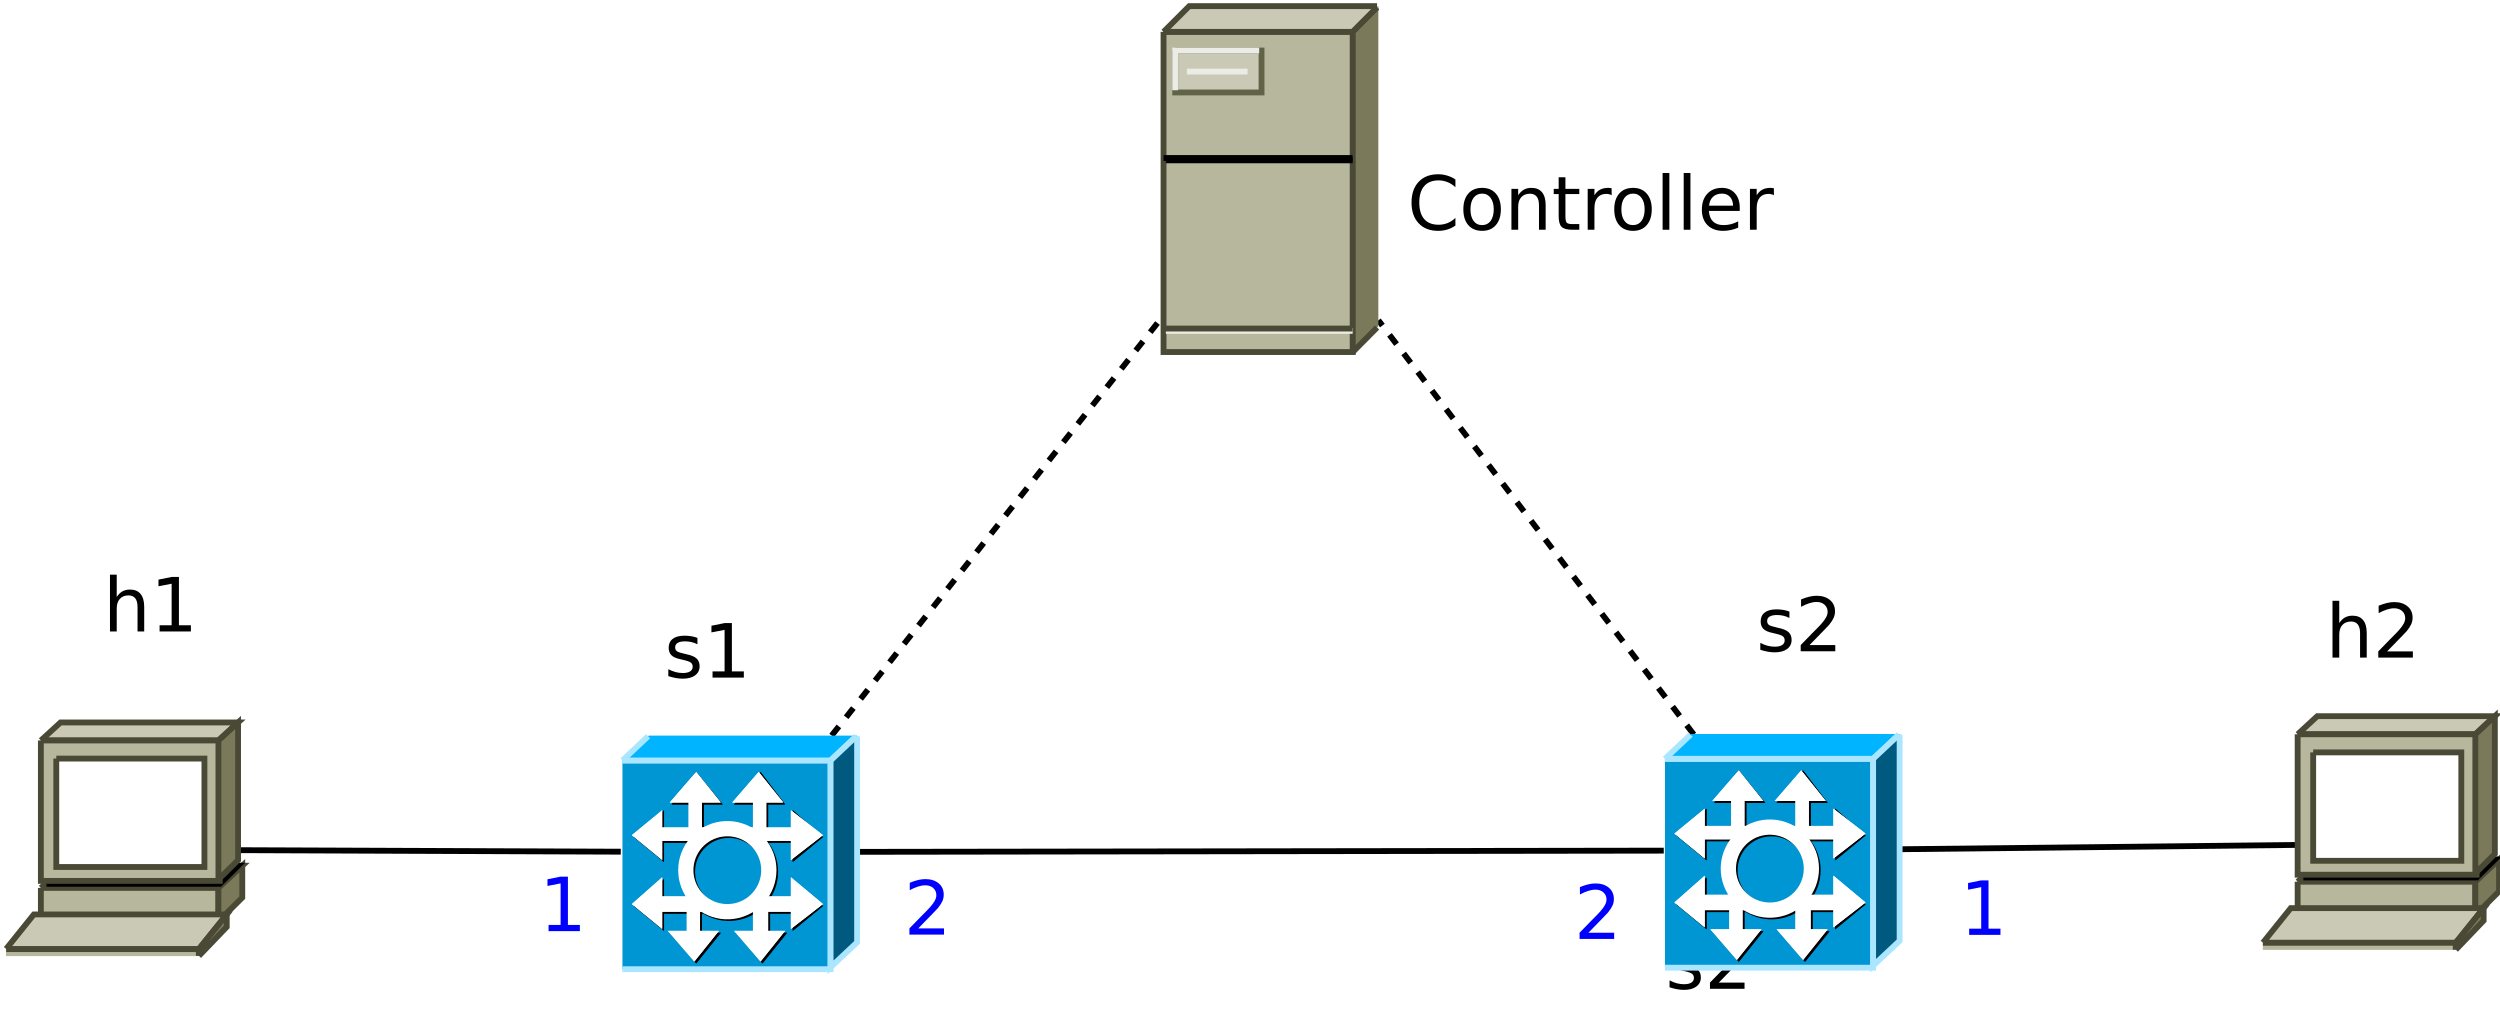 <?xml version="1.0" encoding="UTF-8"?>
<svg xmlns="http://www.w3.org/2000/svg" xmlns:xlink="http://www.w3.org/1999/xlink" width="428pt" height="176pt" viewBox="0 0 428 176" version="1.1">
<defs>
<g>
<symbol overflow="visible" id="glyph0-0">
<path style="stroke:none;" d="M 0.641 2.266 L 0.641 -9.016 L 7.031 -9.016 L 7.031 2.266 Z M 1.359 1.547 L 6.328 1.547 L 6.328 -8.297 L 1.359 -8.297 Z M 1.359 1.547 "/>
</symbol>
<symbol overflow="visible" id="glyph0-1">
<path style="stroke:none;" d="M 7.016 -4.219 L 7.016 0 L 5.875 0 L 5.875 -4.188 C 5.875 -4.852 5.742 -5.348 5.484 -5.672 C 5.223 -6.004 4.836 -6.172 4.328 -6.172 C 3.703 -6.172 3.207 -5.973 2.844 -5.578 C 2.488 -5.18 2.312 -4.641 2.312 -3.953 L 2.312 0 L 1.156 0 L 1.156 -9.719 L 2.312 -9.719 L 2.312 -5.906 C 2.594 -6.332 2.914 -6.648 3.281 -6.859 C 3.656 -7.066 4.086 -7.172 4.578 -7.172 C 5.379 -7.172 5.984 -6.922 6.391 -6.422 C 6.805 -5.922 7.016 -5.188 7.016 -4.219 Z M 7.016 -4.219 "/>
</symbol>
<symbol overflow="visible" id="glyph0-2">
<path style="stroke:none;" d="M 1.594 -1.062 L 3.656 -1.062 L 3.656 -8.172 L 1.406 -7.734 L 1.406 -8.875 L 3.641 -9.328 L 4.906 -9.328 L 4.906 -1.062 L 6.953 -1.062 L 6.953 0 L 1.594 0 Z M 1.594 -1.062 "/>
</symbol>
<symbol overflow="visible" id="glyph0-3">
<path style="stroke:none;" d="M 5.672 -6.797 L 5.672 -5.703 C 5.348 -5.867 5.008 -5.992 4.656 -6.078 C 4.301 -6.16 3.938 -6.203 3.562 -6.203 C 3 -6.203 2.57 -6.113 2.281 -5.938 C 2 -5.77 1.859 -5.508 1.859 -5.156 C 1.859 -4.883 1.957 -4.672 2.156 -4.516 C 2.363 -4.367 2.773 -4.227 3.391 -4.094 L 3.781 -4 C 4.602 -3.832 5.188 -3.586 5.531 -3.266 C 5.875 -2.941 6.047 -2.5 6.047 -1.938 C 6.047 -1.281 5.785 -0.758 5.266 -0.375 C 4.754 0 4.051 0.188 3.156 0.188 C 2.781 0.188 2.391 0.148 1.984 0.078 C 1.578 0.004 1.145 -0.102 0.688 -0.25 L 0.688 -1.438 C 1.113 -1.219 1.531 -1.051 1.938 -0.938 C 2.352 -0.832 2.766 -0.781 3.172 -0.781 C 3.711 -0.781 4.129 -0.875 4.422 -1.062 C 4.711 -1.25 4.859 -1.508 4.859 -1.844 C 4.859 -2.156 4.754 -2.395 4.547 -2.562 C 4.336 -2.727 3.875 -2.891 3.156 -3.047 L 2.766 -3.141 C 2.047 -3.285 1.531 -3.516 1.219 -3.828 C 0.906 -4.141 0.75 -4.566 0.75 -5.109 C 0.75 -5.766 0.977 -6.27 1.438 -6.625 C 1.906 -6.988 2.57 -7.172 3.438 -7.172 C 3.852 -7.172 4.25 -7.141 4.625 -7.078 C 5 -7.016 5.348 -6.922 5.672 -6.797 Z M 5.672 -6.797 "/>
</symbol>
<symbol overflow="visible" id="glyph0-4">
<path style="stroke:none;" d="M 2.453 -1.062 L 6.859 -1.062 L 6.859 0 L 0.938 0 L 0.938 -1.062 C 1.414 -1.562 2.066 -2.227 2.891 -3.062 C 3.723 -3.895 4.242 -4.43 4.453 -4.672 C 4.859 -5.129 5.141 -5.516 5.297 -5.828 C 5.461 -6.141 5.547 -6.445 5.547 -6.75 C 5.547 -7.25 5.367 -7.656 5.016 -7.969 C 4.672 -8.281 4.219 -8.438 3.656 -8.438 C 3.258 -8.438 2.844 -8.363 2.406 -8.219 C 1.969 -8.082 1.5 -7.879 1 -7.609 L 1 -8.875 C 1.508 -9.082 1.984 -9.238 2.422 -9.344 C 2.867 -9.445 3.273 -9.5 3.641 -9.5 C 4.609 -9.5 5.379 -9.254 5.953 -8.766 C 6.523 -8.285 6.812 -7.641 6.812 -6.828 C 6.812 -6.453 6.738 -6.094 6.594 -5.75 C 6.445 -5.406 6.188 -5 5.812 -4.531 C 5.707 -4.406 5.375 -4.055 4.812 -3.484 C 4.258 -2.91 3.473 -2.102 2.453 -1.062 Z M 2.453 -1.062 "/>
</symbol>
<symbol overflow="visible" id="glyph0-5">
<path style="stroke:none;" d="M 8.234 -8.609 L 8.234 -7.281 C 7.816 -7.676 7.363 -7.969 6.875 -8.156 C 6.395 -8.352 5.883 -8.453 5.344 -8.453 C 4.281 -8.453 3.461 -8.125 2.891 -7.469 C 2.328 -6.82 2.047 -5.883 2.047 -4.656 C 2.047 -3.426 2.328 -2.484 2.891 -1.828 C 3.461 -1.18 4.281 -0.859 5.344 -0.859 C 5.883 -0.859 6.395 -0.953 6.875 -1.141 C 7.363 -1.336 7.816 -1.633 8.234 -2.031 L 8.234 -0.719 C 7.797 -0.414 7.328 -0.188 6.828 -0.031 C 6.336 0.113 5.82 0.188 5.281 0.188 C 3.863 0.188 2.75 -0.242 1.938 -1.109 C 1.125 -1.973 0.719 -3.156 0.719 -4.656 C 0.719 -6.156 1.125 -7.336 1.938 -8.203 C 2.75 -9.066 3.863 -9.5 5.281 -9.5 C 5.832 -9.5 6.352 -9.422 6.844 -9.266 C 7.344 -9.117 7.805 -8.898 8.234 -8.609 Z M 8.234 -8.609 "/>
</symbol>
<symbol overflow="visible" id="glyph0-6">
<path style="stroke:none;" d="M 3.922 -6.188 C 3.305 -6.188 2.816 -5.945 2.453 -5.469 C 2.098 -4.988 1.922 -4.332 1.922 -3.5 C 1.922 -2.656 2.098 -1.992 2.453 -1.516 C 2.805 -1.035 3.297 -0.797 3.922 -0.797 C 4.535 -0.797 5.02 -1.035 5.375 -1.516 C 5.727 -2.004 5.906 -2.664 5.906 -3.5 C 5.906 -4.32 5.727 -4.973 5.375 -5.453 C 5.02 -5.941 4.535 -6.188 3.922 -6.188 Z M 3.922 -7.172 C 4.922 -7.172 5.703 -6.844 6.266 -6.188 C 6.836 -5.539 7.125 -4.645 7.125 -3.5 C 7.125 -2.352 6.836 -1.453 6.266 -0.797 C 5.703 -0.141 4.922 0.188 3.922 0.188 C 2.91 0.188 2.117 -0.141 1.547 -0.797 C 0.984 -1.453 0.703 -2.352 0.703 -3.5 C 0.703 -4.645 0.984 -5.539 1.547 -6.188 C 2.117 -6.844 2.91 -7.172 3.922 -7.172 Z M 3.922 -7.172 "/>
</symbol>
<symbol overflow="visible" id="glyph0-7">
<path style="stroke:none;" d="M 7.016 -4.219 L 7.016 0 L 5.875 0 L 5.875 -4.188 C 5.875 -4.852 5.742 -5.348 5.484 -5.672 C 5.223 -6.004 4.836 -6.172 4.328 -6.172 C 3.703 -6.172 3.207 -5.973 2.844 -5.578 C 2.488 -5.18 2.312 -4.641 2.312 -3.953 L 2.312 0 L 1.156 0 L 1.156 -7 L 2.312 -7 L 2.312 -5.906 C 2.594 -6.332 2.914 -6.648 3.281 -6.859 C 3.656 -7.066 4.086 -7.172 4.578 -7.172 C 5.379 -7.172 5.984 -6.922 6.391 -6.422 C 6.805 -5.922 7.016 -5.188 7.016 -4.219 Z M 7.016 -4.219 "/>
</symbol>
<symbol overflow="visible" id="glyph0-8">
<path style="stroke:none;" d="M 2.344 -8.984 L 2.344 -7 L 4.719 -7 L 4.719 -6.109 L 2.344 -6.109 L 2.344 -2.312 C 2.344 -1.738 2.422 -1.367 2.578 -1.203 C 2.734 -1.047 3.051 -0.969 3.531 -0.969 L 4.719 -0.969 L 4.719 0 L 3.531 0 C 2.645 0 2.031 -0.164 1.688 -0.5 C 1.352 -0.832 1.188 -1.438 1.188 -2.312 L 1.188 -6.109 L 0.344 -6.109 L 0.344 -7 L 1.188 -7 L 1.188 -8.984 Z M 2.344 -8.984 "/>
</symbol>
<symbol overflow="visible" id="glyph0-9">
<path style="stroke:none;" d="M 5.266 -5.922 C 5.129 -5.992 4.984 -6.047 4.828 -6.078 C 4.68 -6.117 4.52 -6.141 4.344 -6.141 C 3.688 -6.141 3.18 -5.926 2.828 -5.5 C 2.484 -5.082 2.312 -4.477 2.312 -3.688 L 2.312 0 L 1.156 0 L 1.156 -7 L 2.312 -7 L 2.312 -5.906 C 2.562 -6.332 2.879 -6.648 3.266 -6.859 C 3.648 -7.066 4.117 -7.172 4.672 -7.172 C 4.754 -7.172 4.844 -7.164 4.938 -7.156 C 5.031 -7.145 5.133 -7.129 5.25 -7.109 Z M 5.266 -5.922 "/>
</symbol>
<symbol overflow="visible" id="glyph0-10">
<path style="stroke:none;" d="M 1.203 -9.719 L 2.359 -9.719 L 2.359 0 L 1.203 0 Z M 1.203 -9.719 "/>
</symbol>
<symbol overflow="visible" id="glyph0-11">
<path style="stroke:none;" d="M 7.188 -3.781 L 7.188 -3.219 L 1.906 -3.219 C 1.957 -2.426 2.195 -1.82 2.625 -1.406 C 3.051 -1 3.645 -0.797 4.406 -0.797 C 4.844 -0.797 5.27 -0.848 5.688 -0.953 C 6.102 -1.066 6.516 -1.227 6.922 -1.438 L 6.922 -0.359 C 6.516 -0.18 6.094 -0.047 5.656 0.047 C 5.219 0.141 4.781 0.188 4.344 0.188 C 3.219 0.188 2.328 -0.133 1.672 -0.781 C 1.023 -1.438 0.703 -2.32 0.703 -3.438 C 0.703 -4.582 1.008 -5.488 1.625 -6.156 C 2.25 -6.832 3.086 -7.172 4.141 -7.172 C 5.078 -7.172 5.816 -6.863 6.359 -6.25 C 6.91 -5.645 7.188 -4.82 7.188 -3.781 Z M 6.047 -4.125 C 6.035 -4.75 5.859 -5.25 5.516 -5.625 C 5.172 -6 4.719 -6.188 4.156 -6.188 C 3.508 -6.188 2.992 -6.004 2.609 -5.641 C 2.223 -5.285 2 -4.781 1.938 -4.125 Z M 6.047 -4.125 "/>
</symbol>
</g>
</defs>
<g id="surface1788">
<rect x="0" y="0" width="428" height="176" style="fill:rgb(100%,100%,100%);fill-opacity:1;stroke:none;"/>
<path style="fill:none;stroke-width:0.05;stroke-linecap:butt;stroke-linejoin:miter;stroke:rgb(0%,0%,0%);stroke-opacity:1;stroke-miterlimit:10;" d="M 30.209 31.942 L 37.623 31.931 " transform="matrix(20,0,0,20,-467.623,-492.991)"/>
<path style="fill:none;stroke-width:0.05;stroke-linecap:butt;stroke-linejoin:miter;stroke:rgb(0%,0%,0%);stroke-opacity:1;stroke-miterlimit:10;" d="M 25.419 31.927 L 28.695 31.94 " transform="matrix(20,0,0,20,-467.623,-492.991)"/>
<path style="fill:none;stroke-width:0.05;stroke-linecap:butt;stroke-linejoin:miter;stroke:rgb(0%,0%,0%);stroke-opacity:1;stroke-miterlimit:10;" d="M 39.642 31.919 L 43.049 31.882 " transform="matrix(20,0,0,20,-467.623,-492.991)"/>
<g style="fill:rgb(0%,0%,0%);fill-opacity:1;">
  <use xlink:href="#glyph0-1" x="17.672" y="108.104"/>
  <use xlink:href="#glyph0-2" x="25.727" y="108.104"/>
</g>
<g style="fill:rgb(0%,0%,0%);fill-opacity:1;">
  <use xlink:href="#glyph0-3" x="113.727" y="116.002"/>
  <use xlink:href="#glyph0-2" x="120.393" y="116.002"/>
</g>
<g style="fill:rgb(0%,0%,0%);fill-opacity:1;">
  <use xlink:href="#glyph0-1" x="398.168" y="112.576"/>
  <use xlink:href="#glyph0-4" x="406.224" y="112.576"/>
</g>
<g style="fill:rgb(0%,0%,0%);fill-opacity:1;">
  <use xlink:href="#glyph0-3" x="285.141" y="169.279"/>
  <use xlink:href="#glyph0-4" x="291.807" y="169.279"/>
</g>
<path style=" stroke:none;fill-rule:evenodd;fill:rgb(78.824%,78.824%,71.373%);fill-opacity:1;" d="M 6.992 152.012 L 11.066 148.215 L 41.469 148.215 L 37.402 152.012 Z M 6.992 152.012 "/>
<path style="fill:none;stroke-width:0.05;stroke-linecap:butt;stroke-linejoin:miter;stroke:rgb(28.627%,28.627%,21.176%);stroke-opacity:1;stroke-miterlimit:10;" d="M 23.731 32.25 L 23.934 32.06 L 25.455 32.06 L 25.251 32.25 L 23.731 32.25 " transform="matrix(20,0,0,20,-467.623,-492.991)"/>
<path style=" stroke:none;fill-rule:evenodd;fill:rgb(71.765%,71.765%,61.569%);fill-opacity:1;" d="M 6.992 152.012 L 37.402 152.012 L 37.402 157.727 L 6.992 157.727 Z M 6.992 152.012 "/>
<path style="fill:none;stroke-width:0.05;stroke-linecap:butt;stroke-linejoin:miter;stroke:rgb(28.627%,28.627%,21.176%);stroke-opacity:1;stroke-miterlimit:10;" d="M 23.731 32.25 L 25.251 32.25 L 25.251 32.536 L 23.731 32.536 L 23.731 32.25 " transform="matrix(20,0,0,20,-467.623,-492.991)"/>
<path style=" stroke:none;fill-rule:evenodd;fill:rgb(47.843%,47.843%,35.294%);fill-opacity:1;" d="M 37.402 157.727 L 41.469 153.672 L 41.469 148.215 L 37.402 152.012 Z M 37.402 157.727 "/>
<path style="fill:none;stroke-width:0.05;stroke-linecap:butt;stroke-linejoin:miter;stroke:rgb(28.627%,28.627%,21.176%);stroke-opacity:1;stroke-miterlimit:10;" d="M 25.251 32.536 L 25.455 32.333 L 25.455 32.06 L 25.251 32.25 L 25.251 32.536 " transform="matrix(20,0,0,20,-467.623,-492.991)"/>
<path style=" stroke:none;fill-rule:evenodd;fill:rgb(0%,0%,0%);fill-opacity:1;" d="M 7.957 151.301 L 11.066 148.215 L 40.75 148.215 L 37.637 151.301 Z M 7.957 151.301 "/>
<path style="fill:none;stroke-width:0.05;stroke-linecap:butt;stroke-linejoin:miter;stroke:rgb(0%,0%,0%);stroke-opacity:1;stroke-miterlimit:10;" d="M 23.779 32.215 L 23.934 32.06 L 25.419 32.06 L 25.263 32.215 L 23.779 32.215 " transform="matrix(20,0,0,20,-467.623,-492.991)"/>
<path style=" stroke:none;fill-rule:evenodd;fill:rgb(78.824%,78.824%,71.373%);fill-opacity:1;" d="M 6.992 126.77 L 10.352 123.684 L 40.75 123.684 L 37.402 126.77 Z M 6.992 126.77 "/>
<path style="fill:none;stroke-width:0.05;stroke-linecap:butt;stroke-linejoin:miter;stroke:rgb(28.627%,28.627%,21.176%);stroke-opacity:1;stroke-miterlimit:10;" d="M 23.731 30.988 L 23.899 30.834 L 25.419 30.834 L 25.251 30.988 L 23.731 30.988 " transform="matrix(20,0,0,20,-467.623,-492.991)"/>
<path style=" stroke:none;fill-rule:evenodd;fill:rgb(71.765%,71.765%,61.569%);fill-opacity:1;" d="M 6.992 126.77 L 37.629 126.77 L 37.629 150.828 L 6.992 150.828 Z M 6.992 126.77 "/>
<path style="fill:none;stroke-width:0.05;stroke-linecap:butt;stroke-linejoin:miter;stroke:rgb(28.627%,28.627%,21.176%);stroke-opacity:1;stroke-miterlimit:10;" d="M 23.731 30.988 L 25.262 30.988 L 25.262 32.19 L 23.731 32.19 L 23.731 30.988 " transform="matrix(20,0,0,20,-467.623,-492.991)"/>
<path style=" stroke:none;fill-rule:evenodd;fill:rgb(100%,100%,100%);fill-opacity:1;" d="M 9.645 129.871 L 35.012 129.871 L 35.012 148.445 L 9.645 148.445 Z M 9.645 129.871 "/>
<path style="fill:none;stroke-width:0.05;stroke-linecap:butt;stroke-linejoin:miter;stroke:rgb(28.627%,28.627%,21.176%);stroke-opacity:1;stroke-miterlimit:10;" d="M 23.863 31.143 L 25.131 31.143 L 25.131 32.071 L 23.863 32.071 L 23.863 31.143 " transform="matrix(20,0,0,20,-467.623,-492.991)"/>
<path style=" stroke:none;fill-rule:evenodd;fill:rgb(47.843%,47.843%,35.294%);fill-opacity:1;" d="M 37.402 150.574 L 40.75 147.246 L 40.75 123.684 L 37.402 126.77 Z M 37.402 150.574 "/>
<path style="fill:none;stroke-width:0.05;stroke-linecap:butt;stroke-linejoin:miter;stroke:rgb(28.627%,28.627%,21.176%);stroke-opacity:1;stroke-miterlimit:10;" d="M 25.251 32.178 L 25.419 32.012 L 25.419 30.834 L 25.251 30.988 L 25.251 32.178 " transform="matrix(20,0,0,20,-467.623,-492.991)"/>
<path style=" stroke:none;fill-rule:evenodd;fill:rgb(78.824%,78.824%,71.373%);fill-opacity:1;" d="M 1.02 162.484 L 5.805 156.539 L 38.824 156.539 L 34.043 162.484 Z M 1.02 162.484 "/>
<path style="fill:none;stroke-width:0.05;stroke-linecap:butt;stroke-linejoin:miter;stroke:rgb(28.627%,28.627%,21.176%);stroke-opacity:1;stroke-miterlimit:10;" d="M 23.434 32.772 L 23.671 32.477 L 25.322 32.477 L 25.083 32.774 L 23.434 32.774 " transform="matrix(20,0,0,20,-467.623,-492.991)"/>
<path style=" stroke:none;fill-rule:evenodd;fill:rgb(47.843%,47.843%,35.294%);fill-opacity:1;" d="M 34.043 163.684 L 38.824 158.68 L 38.824 156.539 L 34.043 162.484 Z M 34.043 163.684 "/>
<path style="fill:none;stroke-width:0.05;stroke-linecap:butt;stroke-linejoin:miter;stroke:rgb(28.627%,28.627%,21.176%);stroke-opacity:1;stroke-miterlimit:10;" d="M 25.084 32.832 L 25.322 32.584 L 25.322 32.477 L 25.083 32.774 L 25.083 32.832 " transform="matrix(20,0,0,20,-467.623,-492.991)"/>
<path style=" stroke:none;fill-rule:evenodd;fill:rgb(71.765%,71.765%,61.569%);fill-opacity:1;" d="M 1.02 162.484 L 34.043 162.484 L 34.043 163.684 L 1.02 163.684 Z M 1.02 162.484 "/>
<path style="fill:none;stroke-width:0.05;stroke-linecap:butt;stroke-linejoin:miter;stroke:rgb(28.627%,28.627%,21.176%);stroke-opacity:1;stroke-miterlimit:10;" d="M 23.434 32.774 L 25.083 32.774 L 25.083 32.832 " transform="matrix(20,0,0,20,-467.623,-492.991)"/>
<path style=" stroke:none;fill-rule:evenodd;fill:rgb(78.824%,78.824%,71.373%);fill-opacity:1;" d="M 393.359 150.945 L 397.434 147.148 L 427.836 147.148 L 423.77 150.945 Z M 393.359 150.945 "/>
<path style="fill:none;stroke-width:0.05;stroke-linecap:butt;stroke-linejoin:miter;stroke:rgb(28.627%,28.627%,21.176%);stroke-opacity:1;stroke-miterlimit:10;" d="M 43.049 32.197 L 43.253 32.007 L 44.773 32.007 L 44.57 32.197 L 43.049 32.197 " transform="matrix(20,0,0,20,-467.623,-492.991)"/>
<path style=" stroke:none;fill-rule:evenodd;fill:rgb(71.765%,71.765%,61.569%);fill-opacity:1;" d="M 393.359 150.945 L 423.77 150.945 L 423.77 156.66 L 393.359 156.66 Z M 393.359 150.945 "/>
<path style="fill:none;stroke-width:0.05;stroke-linecap:butt;stroke-linejoin:miter;stroke:rgb(28.627%,28.627%,21.176%);stroke-opacity:1;stroke-miterlimit:10;" d="M 43.049 32.197 L 44.57 32.197 L 44.57 32.483 L 43.049 32.483 L 43.049 32.197 " transform="matrix(20,0,0,20,-467.623,-492.991)"/>
<path style=" stroke:none;fill-rule:evenodd;fill:rgb(47.843%,47.843%,35.294%);fill-opacity:1;" d="M 423.77 156.66 L 427.836 152.605 L 427.836 147.148 L 423.77 150.945 Z M 423.77 156.66 "/>
<path style="fill:none;stroke-width:0.05;stroke-linecap:butt;stroke-linejoin:miter;stroke:rgb(28.627%,28.627%,21.176%);stroke-opacity:1;stroke-miterlimit:10;" d="M 44.57 32.483 L 44.773 32.28 L 44.773 32.007 L 44.57 32.197 L 44.57 32.483 " transform="matrix(20,0,0,20,-467.623,-492.991)"/>
<path style=" stroke:none;fill-rule:evenodd;fill:rgb(0%,0%,0%);fill-opacity:1;" d="M 394.328 150.234 L 397.434 147.148 L 427.117 147.148 L 424.004 150.234 Z M 394.328 150.234 "/>
<path style="fill:none;stroke-width:0.05;stroke-linecap:butt;stroke-linejoin:miter;stroke:rgb(0%,0%,0%);stroke-opacity:1;stroke-miterlimit:10;" d="M 43.098 32.161 L 43.253 32.007 L 44.737 32.007 L 44.581 32.161 L 43.098 32.161 " transform="matrix(20,0,0,20,-467.623,-492.991)"/>
<path style=" stroke:none;fill-rule:evenodd;fill:rgb(78.824%,78.824%,71.373%);fill-opacity:1;" d="M 393.359 125.703 L 396.719 122.617 L 427.117 122.617 L 423.77 125.703 Z M 393.359 125.703 "/>
<path style="fill:none;stroke-width:0.05;stroke-linecap:butt;stroke-linejoin:miter;stroke:rgb(28.627%,28.627%,21.176%);stroke-opacity:1;stroke-miterlimit:10;" d="M 43.049 30.935 L 43.217 30.78 L 44.737 30.78 L 44.57 30.935 L 43.049 30.935 " transform="matrix(20,0,0,20,-467.623,-492.991)"/>
<path style=" stroke:none;fill-rule:evenodd;fill:rgb(71.765%,71.765%,61.569%);fill-opacity:1;" d="M 393.359 125.703 L 423.996 125.703 L 423.996 149.762 L 393.359 149.762 Z M 393.359 125.703 "/>
<path style="fill:none;stroke-width:0.05;stroke-linecap:butt;stroke-linejoin:miter;stroke:rgb(28.627%,28.627%,21.176%);stroke-opacity:1;stroke-miterlimit:10;" d="M 43.049 30.935 L 44.581 30.935 L 44.581 32.137 L 43.049 32.137 L 43.049 30.935 " transform="matrix(20,0,0,20,-467.623,-492.991)"/>
<path style=" stroke:none;fill-rule:evenodd;fill:rgb(100%,100%,100%);fill-opacity:1;" d="M 396.012 128.805 L 421.379 128.805 L 421.379 147.383 L 396.012 147.383 Z M 396.012 128.805 "/>
<path style="fill:none;stroke-width:0.05;stroke-linecap:butt;stroke-linejoin:miter;stroke:rgb(28.627%,28.627%,21.176%);stroke-opacity:1;stroke-miterlimit:10;" d="M 43.182 31.09 L 44.45 31.09 L 44.45 32.018 L 43.182 32.018 L 43.182 31.09 " transform="matrix(20,0,0,20,-467.623,-492.991)"/>
<path style=" stroke:none;fill-rule:evenodd;fill:rgb(47.843%,47.843%,35.294%);fill-opacity:1;" d="M 423.77 149.508 L 427.117 146.18 L 427.117 122.617 L 423.77 125.703 Z M 423.77 149.508 "/>
<path style="fill:none;stroke-width:0.05;stroke-linecap:butt;stroke-linejoin:miter;stroke:rgb(28.627%,28.627%,21.176%);stroke-opacity:1;stroke-miterlimit:10;" d="M 44.57 32.125 L 44.737 31.959 L 44.737 30.78 L 44.57 30.935 L 44.57 32.125 " transform="matrix(20,0,0,20,-467.623,-492.991)"/>
<path style=" stroke:none;fill-rule:evenodd;fill:rgb(78.824%,78.824%,71.373%);fill-opacity:1;" d="M 387.391 161.418 L 392.176 155.473 L 425.191 155.473 L 420.41 161.418 Z M 387.391 161.418 "/>
<path style="fill:none;stroke-width:0.05;stroke-linecap:butt;stroke-linejoin:miter;stroke:rgb(28.627%,28.627%,21.176%);stroke-opacity:1;stroke-miterlimit:10;" d="M 42.752 32.719 L 42.99 32.423 L 44.641 32.423 L 44.402 32.72 L 42.752 32.72 " transform="matrix(20,0,0,20,-467.623,-492.991)"/>
<path style=" stroke:none;fill-rule:evenodd;fill:rgb(47.843%,47.843%,35.294%);fill-opacity:1;" d="M 420.41 162.617 L 425.191 157.613 L 425.191 155.473 L 420.41 161.418 Z M 420.41 162.617 "/>
<path style="fill:none;stroke-width:0.05;stroke-linecap:butt;stroke-linejoin:miter;stroke:rgb(28.627%,28.627%,21.176%);stroke-opacity:1;stroke-miterlimit:10;" d="M 44.403 32.779 L 44.641 32.53 L 44.641 32.423 L 44.402 32.72 L 44.402 32.779 " transform="matrix(20,0,0,20,-467.623,-492.991)"/>
<path style=" stroke:none;fill-rule:evenodd;fill:rgb(71.765%,71.765%,61.569%);fill-opacity:1;" d="M 387.391 161.418 L 420.41 161.418 L 420.41 162.617 L 387.391 162.617 Z M 387.391 161.418 "/>
<path style="fill:none;stroke-width:0.05;stroke-linecap:butt;stroke-linejoin:miter;stroke:rgb(28.627%,28.627%,21.176%);stroke-opacity:1;stroke-miterlimit:10;" d="M 42.752 32.72 L 44.402 32.72 L 44.402 32.779 " transform="matrix(20,0,0,20,-467.623,-492.991)"/>
<path style="fill:none;stroke-width:0.05;stroke-linecap:butt;stroke-linejoin:miter;stroke:rgb(0%,0%,0%);stroke-opacity:1;stroke-dasharray:0.1,0.1;stroke-miterlimit:10;" d="M 30.5 30.946 L 33.341 27.349 " transform="matrix(20,0,0,20,-467.623,-492.991)"/>
<path style="fill:none;stroke-width:0.05;stroke-linecap:butt;stroke-linejoin:miter;stroke:rgb(0%,0%,0%);stroke-opacity:1;stroke-dasharray:0.1,0.1;stroke-miterlimit:10;" d="M 37.88 30.937 L 35.18 27.391 " transform="matrix(20,0,0,20,-467.623,-492.991)"/>
<g style="fill:rgb(0%,0%,0%);fill-opacity:1;">
  <use xlink:href="#glyph0-5" x="240.934" y="39.334"/>
  <use xlink:href="#glyph0-6" x="249.822" y="39.334"/>
  <use xlink:href="#glyph0-7" x="257.6" y="39.334"/>
  <use xlink:href="#glyph0-8" x="265.656" y="39.334"/>
  <use xlink:href="#glyph0-9" x="270.656" y="39.334"/>
  <use xlink:href="#glyph0-6" x="275.656" y="39.334"/>
  <use xlink:href="#glyph0-10" x="283.434" y="39.334"/>
  <use xlink:href="#glyph0-10" x="287.045" y="39.334"/>
  <use xlink:href="#glyph0-11" x="290.656" y="39.334"/>
  <use xlink:href="#glyph0-9" x="298.434" y="39.334"/>
</g>
<g style="fill:rgb(0%,0%,100%);fill-opacity:1;">
  <use xlink:href="#glyph0-2" x="92.32" y="159.408"/>
</g>
<g style="fill:rgb(0%,0%,100%);fill-opacity:1;">
  <use xlink:href="#glyph0-2" x="335.527" y="160.049"/>
</g>
<g style="fill:rgb(0%,0%,100%);fill-opacity:1;">
  <use xlink:href="#glyph0-4" x="154.754" y="160.002"/>
</g>
<g style="fill:rgb(0%,0%,100%);fill-opacity:1;">
  <use xlink:href="#glyph0-4" x="269.484" y="160.744"/>
</g>
<path style=" stroke:none;fill-rule:evenodd;fill:rgb(0%,58.824%,83.137%);fill-opacity:1;" d="M 106.562 130.188 L 106.562 165.93 L 142.188 165.93 L 142.188 130.188 Z M 106.562 130.188 "/>
<path style="fill:none;stroke-width:0.05;stroke-linecap:butt;stroke-linejoin:miter;stroke:rgb(66.667%,90.196%,100%);stroke-opacity:1;stroke-miterlimit:10;" d="M 28.709 32.946 L 30.491 32.946 L 30.491 31.159 L 28.709 31.159 " transform="matrix(20,0,0,20,-467.623,-492.991)"/>
<path style=" stroke:none;fill-rule:evenodd;fill:rgb(0%,70.588%,100%);fill-opacity:1;" d="M 106.562 130.188 L 111.094 125.93 L 146.734 125.93 L 142.188 130.188 Z M 106.562 130.188 "/>
<path style="fill:none;stroke-width:0.05;stroke-linecap:butt;stroke-linejoin:miter;stroke:rgb(66.667%,90.196%,100%);stroke-opacity:1;stroke-miterlimit:10;" d="M 28.709 31.159 L 28.929 30.952 " transform="matrix(20,0,0,20,-467.623,-492.991)"/>
<path style="fill:none;stroke-width:0.05;stroke-linecap:butt;stroke-linejoin:miter;stroke:rgb(66.667%,90.196%,100%);stroke-opacity:1;stroke-miterlimit:10;" d="M 30.711 30.952 L 30.491 31.159 L 28.709 31.159 " transform="matrix(20,0,0,20,-467.623,-492.991)"/>
<path style=" stroke:none;fill-rule:evenodd;fill:rgb(0%,35.294%,50.196%);fill-opacity:1;" d="M 142.188 130.188 L 146.734 125.93 L 146.734 161.328 L 142.188 165.594 Z M 142.188 130.188 "/>
<path style="fill:none;stroke-width:0.05;stroke-linecap:butt;stroke-linejoin:miter;stroke:rgb(66.667%,90.196%,100%);stroke-opacity:1;stroke-miterlimit:10;" d="M 30.491 31.159 L 30.711 30.952 " transform="matrix(20,0,0,20,-467.623,-492.991)"/>
<path style="fill:none;stroke-width:0.05;stroke-linecap:butt;stroke-linejoin:miter;stroke:rgb(66.667%,90.196%,100%);stroke-opacity:1;stroke-miterlimit:10;" d="M 30.718 30.952 L 30.718 32.716 L 30.491 32.929 L 30.491 31.159 " transform="matrix(20,0,0,20,-467.623,-492.991)"/>
<path style=" stroke:none;fill-rule:evenodd;fill:rgb(0%,0%,0%);fill-opacity:1;" d="M 118.219 147.895 L 118.219 137.723 L 114.98 137.723 L 119.191 132.16 L 123.73 137.723 L 120.492 137.723 L 120.492 144.281 Z M 118.219 147.895 "/>
<path style=" stroke:none;fill-rule:evenodd;fill:rgb(0%,0%,0%);fill-opacity:1;" d="M 118.219 147.895 L 118.219 137.723 L 114.98 137.723 L 119.191 132.16 L 123.73 137.723 L 120.492 137.723 L 120.492 144.281 Z M 118.219 147.895 "/>
<path style=" stroke:none;fill-rule:evenodd;fill:rgb(0%,0%,0%);fill-opacity:1;" d="M 125.672 141.988 L 135.715 141.988 L 135.715 138.715 L 140.891 143.301 L 135.715 147.566 L 135.715 144.281 L 129.242 144.281 Z M 125.672 141.988 "/>
<path style=" stroke:none;fill-rule:evenodd;fill:rgb(0%,0%,0%);fill-opacity:1;" d="M 125.672 141.988 L 135.715 141.988 L 135.715 138.715 L 140.891 143.301 L 135.715 147.566 L 135.715 144.281 L 129.242 144.281 Z M 125.672 141.988 "/>
<path style=" stroke:none;fill-rule:evenodd;fill:rgb(0%,0%,0%);fill-opacity:1;" d="M 131.836 150.188 L 131.836 159.695 L 134.746 159.695 L 130.535 164.938 L 125.992 159.695 L 129.242 159.695 L 129.242 153.797 Z M 131.836 150.188 "/>
<path style=" stroke:none;fill-rule:evenodd;fill:rgb(0%,0%,0%);fill-opacity:1;" d="M 131.836 150.188 L 131.836 159.695 L 134.746 159.695 L 130.535 164.938 L 125.992 159.695 L 129.242 159.695 L 129.242 153.797 Z M 131.836 150.188 "/>
<path style=" stroke:none;fill-rule:evenodd;fill:rgb(0%,0%,0%);fill-opacity:1;" d="M 123.73 156.414 L 113.68 156.414 L 113.68 159.359 L 108.512 155.109 L 113.68 150.512 L 113.68 153.797 L 120.492 153.797 Z M 123.73 156.414 "/>
<path style=" stroke:none;fill-rule:evenodd;fill:rgb(0%,0%,0%);fill-opacity:1;" d="M 123.73 156.414 L 113.68 156.414 L 113.68 159.359 L 108.512 155.109 L 113.68 150.512 L 113.68 153.797 L 120.492 153.797 Z M 123.73 156.414 "/>
<path style=" stroke:none;fill-rule:evenodd;fill:rgb(0%,0%,0%);fill-opacity:1;" d="M 133.211 149.254 L 133.176 150.008 L 133.078 150.758 L 132.91 151.492 L 132.676 152.207 L 132.375 152.902 L 132.02 153.57 L 131.602 154.195 L 131.133 154.789 L 130.609 155.332 L 130.043 155.832 L 129.434 156.273 L 128.781 156.664 L 128.105 156.988 L 127.395 157.254 L 126.672 157.457 L 125.93 157.59 L 125.176 157.66 L 124.418 157.66 L 123.664 157.59 L 122.922 157.457 L 122.199 157.254 L 121.488 156.988 L 120.812 156.664 L 120.16 156.273 L 119.551 155.832 L 118.984 155.332 L 118.461 154.789 L 117.992 154.195 L 117.574 153.57 L 117.219 152.902 L 116.918 152.207 L 116.688 151.492 L 116.516 150.758 L 116.418 150.008 L 116.383 149.254 L 116.418 148.5 L 116.516 147.75 L 116.688 147.012 L 116.918 146.301 L 117.219 145.605 L 117.574 144.938 L 117.992 144.309 L 118.461 143.719 L 118.984 143.172 L 119.551 142.672 L 120.16 142.234 L 120.812 141.844 L 121.488 141.52 L 122.199 141.254 L 122.922 141.051 L 123.664 140.914 L 124.418 140.848 L 125.176 140.848 L 125.93 140.914 L 126.672 141.051 L 127.395 141.254 L 128.105 141.52 L 128.781 141.844 L 129.434 142.234 L 130.043 142.672 L 130.609 143.172 L 131.133 143.719 L 131.602 144.309 L 132.02 144.938 L 132.375 145.605 L 132.676 146.301 L 132.91 147.012 L 133.078 147.75 L 133.176 148.5 L 133.211 149.254 L 130.598 149.254 L 130.574 148.73 L 130.508 148.215 L 130.391 147.711 L 130.227 147.215 L 130.023 146.734 L 129.773 146.277 L 129.492 145.84 L 129.168 145.434 L 128.805 145.059 L 128.41 144.715 L 127.992 144.41 L 127.547 144.141 L 127.078 143.914 L 126.59 143.734 L 126.09 143.598 L 125.574 143.504 L 125.059 143.457 L 124.535 143.457 L 124.02 143.504 L 123.504 143.598 L 123.004 143.734 L 122.516 143.914 L 122.047 144.141 L 121.602 144.41 L 121.184 144.715 L 120.789 145.059 L 120.43 145.434 L 120.102 145.84 L 119.82 146.277 L 119.57 146.734 L 119.367 147.215 L 119.203 147.711 L 119.086 148.215 L 119.02 148.73 L 118.996 149.254 L 119.02 149.773 L 119.086 150.293 L 119.203 150.797 L 119.367 151.289 L 119.57 151.77 L 119.82 152.23 L 120.102 152.664 L 120.43 153.07 L 120.789 153.449 L 121.184 153.789 L 121.602 154.098 L 122.047 154.363 L 122.516 154.59 L 123.004 154.77 L 123.504 154.91 L 124.02 155.004 L 124.535 155.051 L 125.059 155.051 L 125.574 155.004 L 126.09 154.91 L 126.59 154.77 L 127.078 154.59 L 127.547 154.363 L 127.992 154.098 L 128.41 153.789 L 128.805 153.449 L 129.168 153.07 L 129.492 152.664 L 129.773 152.23 L 130.023 151.77 L 130.227 151.289 L 130.391 150.797 L 130.508 150.293 L 130.574 149.773 L 130.598 149.254 Z M 133.211 149.254 "/>
<path style=" stroke:none;fill-rule:evenodd;fill:rgb(0%,0%,0%);fill-opacity:1;" d="M 131.504 147.895 L 131.504 137.723 L 134.41 137.723 L 130.203 132.16 L 125.672 137.723 L 129.242 137.723 L 129.242 144.281 Z M 131.504 147.895 "/>
<path style=" stroke:none;fill-rule:evenodd;fill:rgb(0%,0%,0%);fill-opacity:1;" d="M 131.504 147.895 L 131.504 137.723 L 134.41 137.723 L 130.203 132.16 L 125.672 137.723 L 129.242 137.723 L 129.242 144.281 Z M 131.504 147.895 "/>
<path style=" stroke:none;fill-rule:evenodd;fill:rgb(0%,0%,0%);fill-opacity:1;" d="M 123.73 141.988 L 113.68 141.988 L 113.68 138.715 L 108.512 143.301 L 113.68 147.566 L 113.68 144.281 L 120.168 144.281 Z M 123.73 141.988 "/>
<path style=" stroke:none;fill-rule:evenodd;fill:rgb(0%,0%,0%);fill-opacity:1;" d="M 123.73 141.988 L 113.68 141.988 L 113.68 138.715 L 108.512 143.301 L 113.68 147.566 L 113.68 144.281 L 120.168 144.281 Z M 123.73 141.988 "/>
<path style=" stroke:none;fill-rule:evenodd;fill:rgb(0%,0%,0%);fill-opacity:1;" d="M 117.891 150.512 L 117.891 159.695 L 114.656 159.695 L 119.191 164.938 L 123.406 159.695 L 120.168 159.695 L 120.168 153.797 Z M 117.891 150.512 "/>
<path style=" stroke:none;fill-rule:evenodd;fill:rgb(0%,0%,0%);fill-opacity:1;" d="M 117.891 150.512 L 117.891 159.695 L 114.656 159.695 L 119.191 164.938 L 123.406 159.695 L 120.168 159.695 L 120.168 153.797 Z M 117.891 150.512 "/>
<path style=" stroke:none;fill-rule:evenodd;fill:rgb(0%,0%,0%);fill-opacity:1;" d="M 125.672 156.414 L 135.715 156.414 L 135.715 159.359 L 140.891 155.109 L 135.715 150.512 L 135.715 153.797 L 129.242 153.797 Z M 125.672 156.414 "/>
<path style=" stroke:none;fill-rule:evenodd;fill:rgb(0%,0%,0%);fill-opacity:1;" d="M 125.672 156.414 L 135.715 156.414 L 135.715 159.359 L 140.891 155.109 L 135.715 150.512 L 135.715 153.797 L 129.242 153.797 Z M 125.672 156.414 "/>
<path style=" stroke:none;fill-rule:evenodd;fill:rgb(100%,100%,100%);fill-opacity:1;" d="M 117.891 147.566 L 117.891 137.398 L 114.656 137.398 L 119.191 132.16 L 123.406 137.398 L 120.168 137.398 L 120.168 143.957 Z M 117.891 147.566 "/>
<path style=" stroke:none;fill-rule:evenodd;fill:rgb(100%,100%,100%);fill-opacity:1;" d="M 117.891 147.566 L 117.891 137.398 L 114.656 137.398 L 119.191 132.16 L 123.406 137.398 L 120.168 137.398 L 120.168 143.957 Z M 117.891 147.566 "/>
<path style=" stroke:none;fill-rule:evenodd;fill:rgb(100%,100%,100%);fill-opacity:1;" d="M 125.344 141.664 L 135.398 141.664 L 135.398 138.715 L 140.891 142.977 L 135.398 147.238 L 135.398 143.957 L 128.906 143.957 Z M 125.344 141.664 "/>
<path style=" stroke:none;fill-rule:evenodd;fill:rgb(100%,100%,100%);fill-opacity:1;" d="M 125.344 141.664 L 135.398 141.664 L 135.398 138.715 L 140.891 142.977 L 135.398 147.238 L 135.398 143.957 L 128.906 143.957 Z M 125.344 141.664 "/>
<path style=" stroke:none;fill-rule:evenodd;fill:rgb(100%,100%,100%);fill-opacity:1;" d="M 131.504 149.855 L 131.504 159.359 L 134.41 159.359 L 130.203 164.613 L 125.672 159.359 L 128.906 159.359 L 128.906 153.461 Z M 131.504 149.855 "/>
<path style=" stroke:none;fill-rule:evenodd;fill:rgb(100%,100%,100%);fill-opacity:1;" d="M 131.504 149.855 L 131.504 159.359 L 134.41 159.359 L 130.203 164.613 L 125.672 159.359 L 128.906 159.359 L 128.906 153.461 Z M 131.504 149.855 "/>
<path style=" stroke:none;fill-rule:evenodd;fill:rgb(100%,100%,100%);fill-opacity:1;" d="M 123.73 156.09 L 113.367 156.09 L 113.367 159.035 L 108.176 154.777 L 113.367 150.188 L 113.367 153.461 L 120.168 153.461 Z M 123.73 156.09 "/>
<path style=" stroke:none;fill-rule:evenodd;fill:rgb(100%,100%,100%);fill-opacity:1;" d="M 123.73 156.09 L 113.367 156.09 L 113.367 159.035 L 108.176 154.777 L 113.367 150.188 L 113.367 153.461 L 120.168 153.461 Z M 123.73 156.09 "/>
<path style=" stroke:none;fill-rule:evenodd;fill:rgb(100%,100%,100%);fill-opacity:1;" d="M 132.934 148.977 L 132.898 149.73 L 132.797 150.477 L 132.629 151.215 L 132.398 151.93 L 132.098 152.625 L 131.742 153.293 L 131.324 153.918 L 130.855 154.512 L 130.332 155.055 L 129.762 155.555 L 129.156 155.996 L 128.504 156.383 L 127.824 156.707 L 127.117 156.977 L 126.395 157.18 L 125.648 157.312 L 124.895 157.383 L 124.141 157.383 L 123.387 157.312 L 122.645 157.18 L 121.918 156.977 L 121.211 156.707 L 120.531 156.383 L 119.883 155.996 L 119.273 155.555 L 118.703 155.055 L 118.184 154.512 L 117.711 153.918 L 117.293 153.293 L 116.941 152.625 L 116.641 151.93 L 116.406 151.215 L 116.238 150.477 L 116.141 149.73 L 116.105 148.977 L 116.141 148.219 L 116.238 147.473 L 116.406 146.734 L 116.641 146.02 L 116.941 145.324 L 117.293 144.656 L 117.711 144.031 L 118.184 143.438 L 118.703 142.895 L 119.273 142.395 L 119.883 141.953 L 120.531 141.566 L 121.211 141.242 L 121.918 140.973 L 122.645 140.77 L 123.387 140.637 L 124.141 140.566 L 124.895 140.566 L 125.648 140.637 L 126.395 140.77 L 127.117 140.973 L 127.824 141.242 L 128.504 141.566 L 129.156 141.953 L 129.762 142.395 L 130.332 142.895 L 130.855 143.438 L 131.324 144.031 L 131.742 144.656 L 132.098 145.324 L 132.398 146.02 L 132.629 146.734 L 132.797 147.473 L 132.898 148.219 L 132.934 148.977 L 130.32 148.977 L 130.297 148.453 L 130.227 147.938 L 130.113 147.43 L 129.949 146.938 L 129.746 146.457 L 129.496 146 L 129.211 145.562 L 128.887 145.156 L 128.527 144.781 L 128.133 144.438 L 127.715 144.129 L 127.27 143.863 L 126.797 143.637 L 126.312 143.457 L 125.812 143.316 L 125.297 143.227 L 124.781 143.18 L 124.258 143.18 L 123.742 143.227 L 123.227 143.316 L 122.727 143.457 L 122.238 143.637 L 121.77 143.863 L 121.32 144.129 L 120.902 144.438 L 120.508 144.781 L 120.148 145.156 L 119.824 145.562 L 119.539 146 L 119.289 146.457 L 119.086 146.938 L 118.926 147.43 L 118.809 147.938 L 118.738 148.453 L 118.715 148.977 L 118.738 149.496 L 118.809 150.012 L 118.926 150.52 L 119.086 151.012 L 119.289 151.492 L 119.539 151.949 L 119.824 152.387 L 120.148 152.793 L 120.508 153.168 L 120.902 153.512 L 121.32 153.82 L 121.77 154.086 L 122.238 154.312 L 122.727 154.492 L 123.227 154.633 L 123.742 154.723 L 124.258 154.77 L 124.781 154.77 L 125.297 154.723 L 125.812 154.633 L 126.312 154.492 L 126.797 154.312 L 127.27 154.086 L 127.715 153.82 L 128.133 153.512 L 128.527 153.168 L 128.887 152.793 L 129.211 152.387 L 129.496 151.949 L 129.746 151.492 L 129.949 151.012 L 130.113 150.52 L 130.227 150.012 L 130.297 149.496 L 130.32 148.977 Z M 132.934 148.977 "/>
<path style=" stroke:none;fill-rule:evenodd;fill:rgb(100%,100%,100%);fill-opacity:1;" d="M 131.184 147.566 L 131.184 137.398 L 134.098 137.398 L 129.887 132.16 L 125.344 137.398 L 128.906 137.398 L 128.906 143.957 Z M 131.184 147.566 "/>
<path style=" stroke:none;fill-rule:evenodd;fill:rgb(100%,100%,100%);fill-opacity:1;" d="M 131.184 147.566 L 131.184 137.398 L 134.098 137.398 L 129.887 132.16 L 125.344 137.398 L 128.906 137.398 L 128.906 143.957 Z M 131.184 147.566 "/>
<path style=" stroke:none;fill-rule:evenodd;fill:rgb(100%,100%,100%);fill-opacity:1;" d="M 123.406 141.664 L 113.367 141.664 L 113.367 138.715 L 108.176 142.977 L 113.367 147.238 L 113.367 143.957 L 120.168 143.957 Z M 123.406 141.664 "/>
<path style=" stroke:none;fill-rule:evenodd;fill:rgb(100%,100%,100%);fill-opacity:1;" d="M 123.406 141.664 L 113.367 141.664 L 113.367 138.715 L 108.176 142.977 L 113.367 147.238 L 113.367 143.957 L 120.168 143.957 Z M 123.406 141.664 "/>
<path style=" stroke:none;fill-rule:evenodd;fill:rgb(100%,100%,100%);fill-opacity:1;" d="M 117.578 150.188 L 117.578 159.359 L 114.328 159.359 L 118.867 164.613 L 123.078 159.359 L 119.844 159.359 L 119.844 153.461 Z M 117.578 150.188 "/>
<path style=" stroke:none;fill-rule:evenodd;fill:rgb(100%,100%,100%);fill-opacity:1;" d="M 117.578 150.188 L 117.578 159.359 L 114.328 159.359 L 118.867 164.613 L 123.078 159.359 L 119.844 159.359 L 119.844 153.461 Z M 117.578 150.188 "/>
<path style=" stroke:none;fill-rule:evenodd;fill:rgb(100%,100%,100%);fill-opacity:1;" d="M 125.344 156.09 L 135.398 156.09 L 135.398 159.035 L 140.891 154.777 L 135.398 150.188 L 135.398 153.461 L 128.906 153.461 Z M 125.344 156.09 "/>
<path style=" stroke:none;fill-rule:evenodd;fill:rgb(100%,100%,100%);fill-opacity:1;" d="M 125.344 156.09 L 135.398 156.09 L 135.398 159.035 L 140.891 154.777 L 135.398 150.188 L 135.398 153.461 L 128.906 153.461 Z M 125.344 156.09 "/>
<path style=" stroke:none;fill-rule:evenodd;fill:rgb(0%,58.824%,83.137%);fill-opacity:1;" d="M 285.043 129.918 L 285.043 165.66 L 320.668 165.66 L 320.668 129.918 Z M 285.043 129.918 "/>
<path style="fill:none;stroke-width:0.05;stroke-linecap:butt;stroke-linejoin:miter;stroke:rgb(66.667%,90.196%,100%);stroke-opacity:1;stroke-miterlimit:10;" d="M 37.633 32.933 L 39.415 32.933 L 39.415 31.145 L 37.633 31.145 " transform="matrix(20,0,0,20,-467.623,-492.991)"/>
<path style=" stroke:none;fill-rule:evenodd;fill:rgb(0%,70.588%,100%);fill-opacity:1;" d="M 285.043 129.918 L 289.574 125.66 L 325.219 125.66 L 320.668 129.918 Z M 285.043 129.918 "/>
<path style="fill:none;stroke-width:0.05;stroke-linecap:butt;stroke-linejoin:miter;stroke:rgb(66.667%,90.196%,100%);stroke-opacity:1;stroke-miterlimit:10;" d="M 37.633 31.145 L 37.853 30.938 " transform="matrix(20,0,0,20,-467.623,-492.991)"/>
<path style="fill:none;stroke-width:0.05;stroke-linecap:butt;stroke-linejoin:miter;stroke:rgb(66.667%,90.196%,100%);stroke-opacity:1;stroke-miterlimit:10;" d="M 39.636 30.938 L 39.415 31.145 L 37.633 31.145 " transform="matrix(20,0,0,20,-467.623,-492.991)"/>
<path style=" stroke:none;fill-rule:evenodd;fill:rgb(0%,35.294%,50.196%);fill-opacity:1;" d="M 320.668 129.918 L 325.219 125.66 L 325.219 161.059 L 320.668 165.324 Z M 320.668 129.918 "/>
<path style="fill:none;stroke-width:0.05;stroke-linecap:butt;stroke-linejoin:miter;stroke:rgb(66.667%,90.196%,100%);stroke-opacity:1;stroke-miterlimit:10;" d="M 39.415 31.145 L 39.636 30.938 " transform="matrix(20,0,0,20,-467.623,-492.991)"/>
<path style="fill:none;stroke-width:0.05;stroke-linecap:butt;stroke-linejoin:miter;stroke:rgb(66.667%,90.196%,100%);stroke-opacity:1;stroke-miterlimit:10;" d="M 39.642 30.938 L 39.642 32.703 L 39.415 32.916 L 39.415 31.145 " transform="matrix(20,0,0,20,-467.623,-492.991)"/>
<path style=" stroke:none;fill-rule:evenodd;fill:rgb(0%,0%,0%);fill-opacity:1;" d="M 296.699 147.629 L 296.699 137.457 L 293.461 137.457 L 297.676 131.891 L 302.211 137.457 L 298.973 137.457 L 298.973 144.012 Z M 296.699 147.629 "/>
<path style=" stroke:none;fill-rule:evenodd;fill:rgb(0%,0%,0%);fill-opacity:1;" d="M 296.699 147.629 L 296.699 137.457 L 293.461 137.457 L 297.676 131.891 L 302.211 137.457 L 298.973 137.457 L 298.973 144.012 Z M 296.699 147.629 "/>
<path style=" stroke:none;fill-rule:evenodd;fill:rgb(0%,0%,0%);fill-opacity:1;" d="M 304.156 141.723 L 314.199 141.723 L 314.199 138.449 L 319.375 143.031 L 314.199 147.297 L 314.199 144.012 L 307.723 144.012 Z M 304.156 141.723 "/>
<path style=" stroke:none;fill-rule:evenodd;fill:rgb(0%,0%,0%);fill-opacity:1;" d="M 304.156 141.723 L 314.199 141.723 L 314.199 138.449 L 319.375 143.031 L 314.199 147.297 L 314.199 144.012 L 307.723 144.012 Z M 304.156 141.723 "/>
<path style=" stroke:none;fill-rule:evenodd;fill:rgb(0%,0%,0%);fill-opacity:1;" d="M 310.316 149.918 L 310.316 159.43 L 313.23 159.43 L 309.016 164.668 L 304.473 159.43 L 307.723 159.43 L 307.723 153.527 Z M 310.316 149.918 "/>
<path style=" stroke:none;fill-rule:evenodd;fill:rgb(0%,0%,0%);fill-opacity:1;" d="M 310.316 149.918 L 310.316 159.43 L 313.23 159.43 L 309.016 164.668 L 304.473 159.43 L 307.723 159.43 L 307.723 153.527 Z M 310.316 149.918 "/>
<path style=" stroke:none;fill-rule:evenodd;fill:rgb(0%,0%,0%);fill-opacity:1;" d="M 302.211 156.145 L 292.164 156.145 L 292.164 159.094 L 286.992 154.84 L 292.164 150.246 L 292.164 153.527 L 298.973 153.527 Z M 302.211 156.145 "/>
<path style=" stroke:none;fill-rule:evenodd;fill:rgb(0%,0%,0%);fill-opacity:1;" d="M 302.211 156.145 L 292.164 156.145 L 292.164 159.094 L 286.992 154.84 L 292.164 150.246 L 292.164 153.527 L 298.973 153.527 Z M 302.211 156.145 "/>
<path style=" stroke:none;fill-rule:evenodd;fill:rgb(0%,0%,0%);fill-opacity:1;" d="M 311.691 148.984 L 311.656 149.738 L 311.559 150.488 L 311.391 151.227 L 311.16 151.938 L 310.855 152.633 L 310.504 153.301 L 310.086 153.93 L 309.613 154.52 L 309.094 155.066 L 308.523 155.566 L 307.914 156.004 L 307.266 156.395 L 306.586 156.719 L 305.879 156.984 L 305.152 157.188 L 304.41 157.324 L 303.656 157.391 L 302.902 157.391 L 302.148 157.324 L 301.406 157.188 L 300.68 156.984 L 299.973 156.719 L 299.293 156.395 L 298.645 156.004 L 298.035 155.566 L 297.465 155.066 L 296.941 154.52 L 296.473 153.93 L 296.055 153.301 L 295.703 152.633 L 295.398 151.938 L 295.168 151.227 L 295 150.488 L 294.902 149.738 L 294.867 148.984 L 294.902 148.23 L 295 147.48 L 295.168 146.746 L 295.398 146.031 L 295.703 145.336 L 296.055 144.668 L 296.473 144.043 L 296.941 143.449 L 297.465 142.906 L 298.035 142.406 L 298.645 141.965 L 299.293 141.574 L 299.973 141.25 L 300.68 140.984 L 301.406 140.781 L 302.148 140.648 L 302.902 140.578 L 303.656 140.578 L 304.41 140.648 L 305.152 140.781 L 305.879 140.984 L 306.586 141.25 L 307.266 141.574 L 307.914 141.965 L 308.523 142.406 L 309.094 142.906 L 309.613 143.449 L 310.086 144.043 L 310.504 144.668 L 310.855 145.336 L 311.16 146.031 L 311.391 146.746 L 311.559 147.48 L 311.656 148.23 L 311.691 148.984 L 309.082 148.984 L 309.059 148.465 L 308.988 147.945 L 308.871 147.441 L 308.711 146.949 L 308.508 146.469 L 308.258 146.008 L 307.973 145.574 L 307.648 145.168 L 307.289 144.789 L 306.895 144.449 L 306.477 144.141 L 306.027 143.875 L 305.559 143.648 L 305.07 143.469 L 304.574 143.328 L 304.055 143.234 L 303.539 143.188 L 303.02 143.188 L 302.5 143.234 L 301.984 143.328 L 301.484 143.469 L 301 143.648 L 300.527 143.875 L 300.082 144.141 L 299.664 144.449 L 299.27 144.789 L 298.91 145.168 L 298.586 145.574 L 298.301 146.008 L 298.051 146.469 L 297.848 146.949 L 297.688 147.441 L 297.57 147.945 L 297.5 148.465 L 297.477 148.984 L 297.5 149.508 L 297.57 150.023 L 297.688 150.527 L 297.848 151.023 L 298.051 151.504 L 298.301 151.961 L 298.586 152.398 L 298.91 152.805 L 299.27 153.18 L 299.664 153.523 L 300.082 153.828 L 300.527 154.098 L 301 154.324 L 301.484 154.504 L 301.984 154.641 L 302.5 154.734 L 303.02 154.781 L 303.539 154.781 L 304.055 154.734 L 304.574 154.641 L 305.07 154.504 L 305.559 154.324 L 306.027 154.098 L 306.477 153.828 L 306.895 153.523 L 307.289 153.18 L 307.648 152.805 L 307.973 152.398 L 308.258 151.961 L 308.508 151.504 L 308.711 151.023 L 308.871 150.527 L 308.988 150.023 L 309.059 149.508 L 309.082 148.984 Z M 311.691 148.984 "/>
<path style=" stroke:none;fill-rule:evenodd;fill:rgb(0%,0%,0%);fill-opacity:1;" d="M 309.984 147.629 L 309.984 137.457 L 312.895 137.457 L 308.688 131.891 L 304.156 137.457 L 307.723 137.457 L 307.723 144.012 Z M 309.984 147.629 "/>
<path style=" stroke:none;fill-rule:evenodd;fill:rgb(0%,0%,0%);fill-opacity:1;" d="M 309.984 147.629 L 309.984 137.457 L 312.895 137.457 L 308.688 131.891 L 304.156 137.457 L 307.723 137.457 L 307.723 144.012 Z M 309.984 147.629 "/>
<path style=" stroke:none;fill-rule:evenodd;fill:rgb(0%,0%,0%);fill-opacity:1;" d="M 302.211 141.723 L 292.164 141.723 L 292.164 138.449 L 286.992 143.031 L 292.164 147.297 L 292.164 144.012 L 298.648 144.012 Z M 302.211 141.723 "/>
<path style=" stroke:none;fill-rule:evenodd;fill:rgb(0%,0%,0%);fill-opacity:1;" d="M 302.211 141.723 L 292.164 141.723 L 292.164 138.449 L 286.992 143.031 L 292.164 147.297 L 292.164 144.012 L 298.648 144.012 Z M 302.211 141.723 "/>
<path style=" stroke:none;fill-rule:evenodd;fill:rgb(0%,0%,0%);fill-opacity:1;" d="M 296.375 150.246 L 296.375 159.43 L 293.137 159.43 L 297.676 164.668 L 301.887 159.43 L 298.648 159.43 L 298.648 153.527 Z M 296.375 150.246 "/>
<path style=" stroke:none;fill-rule:evenodd;fill:rgb(0%,0%,0%);fill-opacity:1;" d="M 296.375 150.246 L 296.375 159.43 L 293.137 159.43 L 297.676 164.668 L 301.887 159.43 L 298.648 159.43 L 298.648 153.527 Z M 296.375 150.246 "/>
<path style=" stroke:none;fill-rule:evenodd;fill:rgb(0%,0%,0%);fill-opacity:1;" d="M 304.156 156.145 L 314.199 156.145 L 314.199 159.094 L 319.375 154.84 L 314.199 150.246 L 314.199 153.527 L 307.723 153.527 Z M 304.156 156.145 "/>
<path style=" stroke:none;fill-rule:evenodd;fill:rgb(0%,0%,0%);fill-opacity:1;" d="M 304.156 156.145 L 314.199 156.145 L 314.199 159.094 L 319.375 154.84 L 314.199 150.246 L 314.199 153.527 L 307.723 153.527 Z M 304.156 156.145 "/>
<path style=" stroke:none;fill-rule:evenodd;fill:rgb(100%,100%,100%);fill-opacity:1;" d="M 296.375 147.297 L 296.375 137.133 L 293.137 137.133 L 297.676 131.891 L 301.887 137.133 L 298.648 137.133 L 298.648 143.688 Z M 296.375 147.297 "/>
<path style=" stroke:none;fill-rule:evenodd;fill:rgb(100%,100%,100%);fill-opacity:1;" d="M 296.375 147.297 L 296.375 137.133 L 293.137 137.133 L 297.676 131.891 L 301.887 137.133 L 298.648 137.133 L 298.648 143.688 Z M 296.375 147.297 "/>
<path style=" stroke:none;fill-rule:evenodd;fill:rgb(100%,100%,100%);fill-opacity:1;" d="M 303.824 141.395 L 313.879 141.395 L 313.879 138.449 L 319.375 142.707 L 313.879 146.973 L 313.879 143.688 L 307.387 143.688 Z M 303.824 141.395 "/>
<path style=" stroke:none;fill-rule:evenodd;fill:rgb(100%,100%,100%);fill-opacity:1;" d="M 303.824 141.395 L 313.879 141.395 L 313.879 138.449 L 319.375 142.707 L 313.879 146.973 L 313.879 143.688 L 307.387 143.688 Z M 303.824 141.395 "/>
<path style=" stroke:none;fill-rule:evenodd;fill:rgb(100%,100%,100%);fill-opacity:1;" d="M 309.984 149.59 L 309.984 159.094 L 312.895 159.094 L 308.688 164.344 L 304.156 159.094 L 307.387 159.094 L 307.387 153.191 Z M 309.984 149.59 "/>
<path style=" stroke:none;fill-rule:evenodd;fill:rgb(100%,100%,100%);fill-opacity:1;" d="M 309.984 149.59 L 309.984 159.094 L 312.895 159.094 L 308.688 164.344 L 304.156 159.094 L 307.387 159.094 L 307.387 153.191 Z M 309.984 149.59 "/>
<path style=" stroke:none;fill-rule:evenodd;fill:rgb(100%,100%,100%);fill-opacity:1;" d="M 302.211 155.82 L 291.848 155.82 L 291.848 158.766 L 286.656 154.508 L 291.848 149.918 L 291.848 153.191 L 298.648 153.191 Z M 302.211 155.82 "/>
<path style=" stroke:none;fill-rule:evenodd;fill:rgb(100%,100%,100%);fill-opacity:1;" d="M 302.211 155.82 L 291.848 155.82 L 291.848 158.766 L 286.656 154.508 L 291.848 149.918 L 291.848 153.191 L 298.648 153.191 Z M 302.211 155.82 "/>
<path style=" stroke:none;fill-rule:evenodd;fill:rgb(100%,100%,100%);fill-opacity:1;" d="M 311.414 148.707 L 311.379 149.461 L 311.281 150.211 L 311.113 150.945 L 310.879 151.66 L 310.578 152.355 L 310.223 153.023 L 309.805 153.648 L 309.336 154.242 L 308.812 154.789 L 308.246 155.285 L 307.637 155.727 L 306.988 156.117 L 306.309 156.441 L 305.602 156.707 L 304.875 156.91 L 304.133 157.043 L 303.379 157.113 L 302.625 157.113 L 301.867 157.043 L 301.125 156.91 L 300.402 156.707 L 299.691 156.441 L 299.016 156.117 L 298.363 155.727 L 297.754 155.285 L 297.188 154.789 L 296.664 154.242 L 296.195 153.648 L 295.777 153.023 L 295.422 152.355 L 295.121 151.66 L 294.891 150.945 L 294.723 150.211 L 294.621 149.461 L 294.586 148.707 L 294.621 147.953 L 294.723 147.203 L 294.891 146.469 L 295.121 145.754 L 295.422 145.059 L 295.777 144.391 L 296.195 143.762 L 296.664 143.172 L 297.188 142.625 L 297.754 142.129 L 298.363 141.688 L 299.016 141.297 L 299.691 140.973 L 300.402 140.707 L 301.125 140.504 L 301.867 140.367 L 302.625 140.301 L 303.379 140.301 L 304.133 140.367 L 304.875 140.504 L 305.602 140.707 L 306.309 140.973 L 306.988 141.297 L 307.637 141.688 L 308.246 142.129 L 308.812 142.625 L 309.336 143.172 L 309.805 143.762 L 310.223 144.391 L 310.578 145.059 L 310.879 145.754 L 311.113 146.469 L 311.281 147.203 L 311.379 147.953 L 311.414 148.707 L 308.801 148.707 L 308.781 148.184 L 308.711 147.668 L 308.594 147.164 L 308.43 146.672 L 308.227 146.188 L 307.98 145.73 L 307.695 145.297 L 307.371 144.891 L 307.012 144.512 L 306.617 144.168 L 306.199 143.863 L 305.75 143.594 L 305.281 143.367 L 304.793 143.188 L 304.293 143.051 L 303.777 142.957 L 303.262 142.91 L 302.738 142.91 L 302.223 142.957 L 301.707 143.051 L 301.207 143.188 L 300.719 143.367 L 300.25 143.594 L 299.805 143.863 L 299.387 144.168 L 298.992 144.512 L 298.633 144.891 L 298.305 145.297 L 298.023 145.73 L 297.773 146.188 L 297.57 146.672 L 297.406 147.164 L 297.293 147.668 L 297.223 148.184 L 297.199 148.707 L 297.223 149.23 L 297.293 149.746 L 297.406 150.25 L 297.57 150.742 L 297.773 151.227 L 298.023 151.684 L 298.305 152.117 L 298.633 152.523 L 298.992 152.902 L 299.387 153.242 L 299.805 153.551 L 300.25 153.816 L 300.719 154.043 L 301.207 154.223 L 301.707 154.363 L 302.223 154.457 L 302.738 154.504 L 303.262 154.504 L 303.777 154.457 L 304.293 154.363 L 304.793 154.223 L 305.281 154.043 L 305.75 153.816 L 306.199 153.551 L 306.617 153.242 L 307.012 152.902 L 307.371 152.523 L 307.695 152.117 L 307.98 151.684 L 308.227 151.227 L 308.43 150.742 L 308.594 150.25 L 308.711 149.746 L 308.781 149.23 L 308.801 148.707 Z M 311.414 148.707 "/>
<path style=" stroke:none;fill-rule:evenodd;fill:rgb(100%,100%,100%);fill-opacity:1;" d="M 309.668 147.297 L 309.668 137.133 L 312.578 137.133 L 308.367 131.891 L 303.824 137.133 L 307.387 137.133 L 307.387 143.688 Z M 309.668 147.297 "/>
<path style=" stroke:none;fill-rule:evenodd;fill:rgb(100%,100%,100%);fill-opacity:1;" d="M 309.668 147.297 L 309.668 137.133 L 312.578 137.133 L 308.367 131.891 L 303.824 137.133 L 307.387 137.133 L 307.387 143.688 Z M 309.668 147.297 "/>
<path style=" stroke:none;fill-rule:evenodd;fill:rgb(100%,100%,100%);fill-opacity:1;" d="M 301.887 141.395 L 291.848 141.395 L 291.848 138.449 L 286.656 142.707 L 291.848 146.973 L 291.848 143.688 L 298.648 143.688 Z M 301.887 141.395 "/>
<path style=" stroke:none;fill-rule:evenodd;fill:rgb(100%,100%,100%);fill-opacity:1;" d="M 301.887 141.395 L 291.848 141.395 L 291.848 138.449 L 286.656 142.707 L 291.848 146.973 L 291.848 143.688 L 298.648 143.688 Z M 301.887 141.395 "/>
<path style=" stroke:none;fill-rule:evenodd;fill:rgb(100%,100%,100%);fill-opacity:1;" d="M 296.062 149.918 L 296.062 159.094 L 292.812 159.094 L 297.348 164.344 L 301.562 159.094 L 298.324 159.094 L 298.324 153.191 Z M 296.062 149.918 "/>
<path style=" stroke:none;fill-rule:evenodd;fill:rgb(100%,100%,100%);fill-opacity:1;" d="M 296.062 149.918 L 296.062 159.094 L 292.812 159.094 L 297.348 164.344 L 301.562 159.094 L 298.324 159.094 L 298.324 153.191 Z M 296.062 149.918 "/>
<path style=" stroke:none;fill-rule:evenodd;fill:rgb(100%,100%,100%);fill-opacity:1;" d="M 303.824 155.82 L 313.879 155.82 L 313.879 158.766 L 319.375 154.508 L 313.879 149.918 L 313.879 153.191 L 307.387 153.191 Z M 303.824 155.82 "/>
<path style=" stroke:none;fill-rule:evenodd;fill:rgb(100%,100%,100%);fill-opacity:1;" d="M 303.824 155.82 L 313.879 155.82 L 313.879 158.766 L 319.375 154.508 L 313.879 149.918 L 313.879 153.191 L 307.387 153.191 Z M 303.824 155.82 "/>
<path style=" stroke:none;fill-rule:evenodd;fill:rgb(71.765%,71.765%,61.569%);fill-opacity:1;" d="M 199.199 5.457 L 199.199 60.266 L 231.594 60.266 L 231.594 5.457 Z M 199.199 5.457 "/>
<path style="fill:none;stroke-width:0.05;stroke-linecap:butt;stroke-linejoin:miter;stroke:rgb(28.627%,28.627%,21.176%);stroke-opacity:1;stroke-miterlimit:10;" d="M 33.341 24.922 L 33.341 27.663 L 34.961 27.663 L 34.961 24.922 L 33.341 24.922 " transform="matrix(20,0,0,20,-467.623,-492.991)"/>
<path style=" stroke:none;fill-rule:evenodd;fill:rgb(78.824%,78.824%,71.373%);fill-opacity:1;" d="M 199.199 5.457 L 203.59 1.047 L 235.973 1.047 L 231.594 5.457 Z M 199.199 5.457 "/>
<path style="fill:none;stroke-width:0.05;stroke-linecap:butt;stroke-linejoin:miter;stroke:rgb(28.627%,28.627%,21.176%);stroke-opacity:1;stroke-miterlimit:10;" d="M 33.341 24.922 L 33.561 24.702 L 35.169 24.702 " transform="matrix(20,0,0,20,-467.623,-492.991)"/>
<path style="fill:none;stroke-width:0.05;stroke-linecap:butt;stroke-linejoin:miter;stroke:rgb(28.627%,28.627%,21.176%);stroke-opacity:1;stroke-miterlimit:10;" d="M 35.169 24.713 L 34.961 24.922 L 33.341 24.922 " transform="matrix(20,0,0,20,-467.623,-492.991)"/>
<path style=" stroke:none;fill-rule:evenodd;fill:rgb(78.824%,78.824%,71.373%);fill-opacity:1;" d="M 201.195 8.645 L 215.992 8.645 L 215.992 15.836 L 201.195 15.836 Z M 201.195 8.645 "/>
<path style="fill:none;stroke-width:0.05;stroke-linecap:butt;stroke-linejoin:miter;stroke:rgb(38.431%,38.431%,28.235%);stroke-opacity:1;stroke-miterlimit:10;" d="M 33.441 25.082 L 34.18 25.082 L 34.18 25.441 L 33.441 25.441 L 33.441 25.082 " transform="matrix(20,0,0,20,-467.623,-492.991)"/>
<path style="fill:none;stroke-width:0.05;stroke-linecap:butt;stroke-linejoin:miter;stroke:rgb(92.549%,92.549%,90.588%);stroke-opacity:1;stroke-miterlimit:10;" d="M 33.541 25.262 L 34.06 25.262 " transform="matrix(20,0,0,20,-467.623,-492.991)"/>
<path style=" stroke:none;fill-rule:evenodd;fill:rgb(47.843%,47.843%,35.294%);fill-opacity:1;" d="M 231.594 60.266 L 235.973 55.844 L 235.973 1.047 L 231.594 5.457 Z M 231.594 60.266 "/>
<path style="fill:none;stroke-width:0.05;stroke-linecap:butt;stroke-linejoin:miter;stroke:rgb(28.627%,28.627%,21.176%);stroke-opacity:1;stroke-miterlimit:10;" d="M 34.961 27.663 L 35.169 27.453 " transform="matrix(20,0,0,20,-467.623,-492.991)"/>
<path style="fill:none;stroke-width:0.05;stroke-linecap:butt;stroke-linejoin:miter;stroke:rgb(28.627%,28.627%,21.176%);stroke-opacity:1;stroke-miterlimit:10;" d="M 35.169 24.713 L 34.961 24.922 L 34.961 27.663 " transform="matrix(20,0,0,20,-467.623,-492.991)"/>
<path style="fill:none;stroke-width:0.05;stroke-linecap:butt;stroke-linejoin:miter;stroke:rgb(92.549%,92.549%,90.588%);stroke-opacity:1;stroke-miterlimit:10;" d="M 33.361 27.482 L 34.96 27.482 " transform="matrix(20,0,0,20,-467.623,-492.991)"/>
<path style="fill:none;stroke-width:0.05;stroke-linecap:butt;stroke-linejoin:miter;stroke:rgb(0%,0%,0%);stroke-opacity:1;stroke-miterlimit:10;" d="M 33.361 26.022 L 34.96 26.022 " transform="matrix(20,0,0,20,-467.623,-492.991)"/>
<path style="fill:none;stroke-width:0.05;stroke-linecap:butt;stroke-linejoin:miter;stroke:rgb(28.627%,28.627%,21.176%);stroke-opacity:1;stroke-miterlimit:10;" d="M 33.341 27.462 L 34.959 27.462 " transform="matrix(20,0,0,20,-467.623,-492.991)"/>
<path style="fill:none;stroke-width:0.05;stroke-linecap:butt;stroke-linejoin:miter;stroke:rgb(0%,0%,0%);stroke-opacity:1;stroke-miterlimit:10;" d="M 33.341 26.002 L 34.959 26.002 " transform="matrix(20,0,0,20,-467.623,-492.991)"/>
<path style="fill:none;stroke-width:0.05;stroke-linecap:butt;stroke-linejoin:miter;stroke:rgb(92.549%,92.549%,90.588%);stroke-opacity:1;stroke-miterlimit:10;" d="M 33.441 25.422 L 33.441 25.082 L 34.16 25.082 " transform="matrix(20,0,0,20,-467.623,-492.991)"/>
<g style="fill:rgb(0%,0%,0%);fill-opacity:1;">
  <use xlink:href="#glyph0-3" x="300.676" y="111.494"/>
  <use xlink:href="#glyph0-4" x="307.342" y="111.494"/>
</g>
</g>
</svg>
